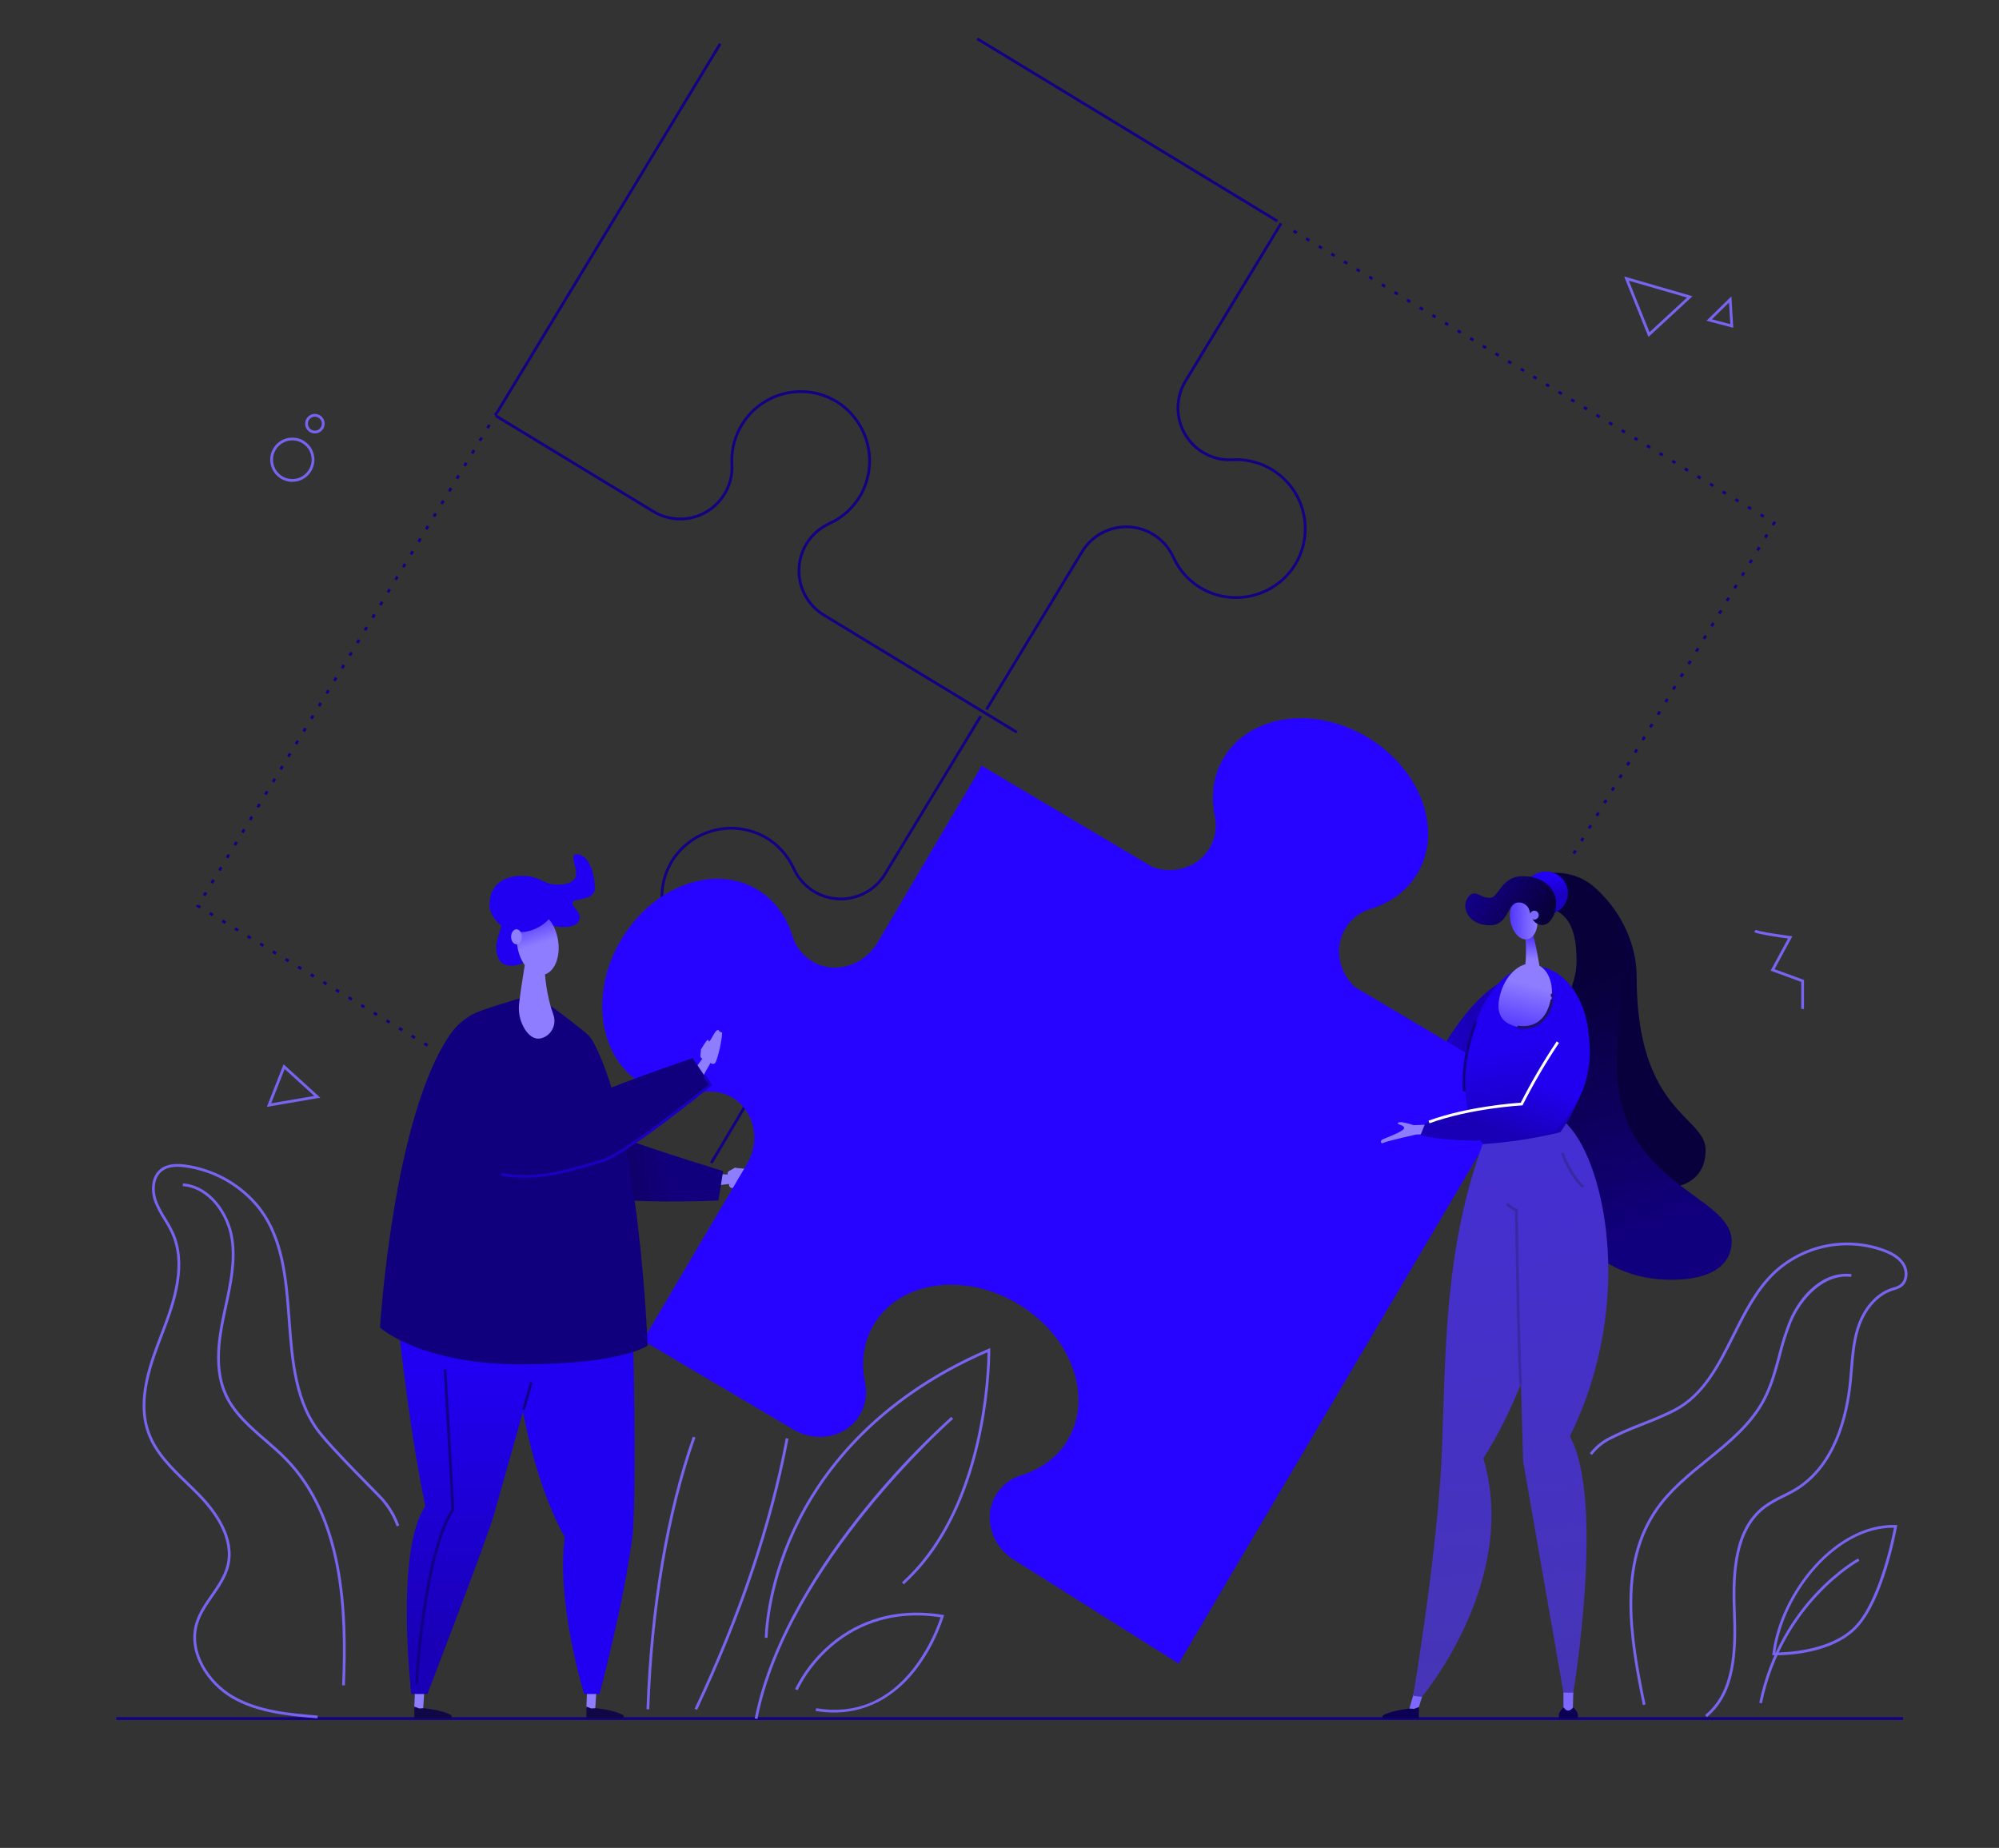 <svg width="304" height="281" viewBox="0 0 304 281" fill="none" xmlns="http://www.w3.org/2000/svg">
<rect x="0" y="0" width="304" height="281" fill="#333333" stroke="none"/>
<path d="M274.348 153.426H273.927V149.316L269.268 147.603L271.916 142.716C270.669 142.55 267.212 142.065 266.764 141.724L267.019 141.388C267.287 141.592 269.901 142.031 272.274 142.338L272.578 142.377L269.871 147.376L274.348 149.022V153.426ZM44.455 73.271C43.79 73.271 43.14 73.074 42.588 72.704C42.035 72.334 41.605 71.809 41.35 71.194C41.096 70.579 41.029 69.903 41.159 69.251C41.289 68.598 41.609 67.999 42.079 67.528C42.549 67.058 43.148 66.737 43.799 66.607C44.451 66.478 45.127 66.544 45.741 66.799C46.355 67.053 46.88 67.484 47.249 68.038C47.618 68.591 47.816 69.241 47.816 69.907C47.815 70.799 47.46 71.654 46.83 72.284C46.2 72.915 45.346 73.27 44.455 73.271ZM44.455 66.964C43.873 66.964 43.305 67.137 42.822 67.46C42.338 67.784 41.962 68.243 41.739 68.781C41.517 69.319 41.459 69.91 41.572 70.481C41.686 71.052 41.966 71.576 42.377 71.988C42.788 72.399 43.312 72.68 43.882 72.793C44.452 72.906 45.043 72.848 45.58 72.625C46.117 72.403 46.576 72.025 46.899 71.541C47.222 71.058 47.395 70.489 47.395 69.907C47.394 69.126 47.084 68.379 46.532 67.827C45.981 67.275 45.234 66.965 44.455 66.964ZM47.887 65.91C47.593 65.91 47.307 65.823 47.063 65.66C46.819 65.497 46.629 65.266 46.516 64.994C46.404 64.723 46.375 64.425 46.432 64.137C46.489 63.849 46.63 63.584 46.837 63.376C47.045 63.169 47.309 63.027 47.597 62.97C47.884 62.913 48.183 62.942 48.454 63.054C48.725 63.167 48.956 63.357 49.119 63.601C49.282 63.845 49.369 64.132 49.369 64.426C49.369 64.819 49.212 65.197 48.935 65.475C48.657 65.753 48.28 65.91 47.887 65.91ZM47.887 63.363C47.677 63.363 47.471 63.425 47.297 63.542C47.122 63.659 46.986 63.825 46.905 64.019C46.825 64.213 46.804 64.427 46.845 64.633C46.886 64.839 46.987 65.029 47.135 65.177C47.284 65.326 47.473 65.427 47.679 65.469C47.885 65.51 48.099 65.489 48.293 65.408C48.487 65.328 48.653 65.191 48.769 65.016C48.886 64.842 48.948 64.636 48.948 64.426C48.948 64.144 48.836 63.874 48.637 63.675C48.438 63.475 48.168 63.363 47.887 63.363Z" fill="#7764F0"/>
<path d="M17.684 261.119H289.404V261.541H17.684V261.119Z" fill="#120085"/>
<path d="M259.57 261.118L259.305 260.791C263.655 257.254 263.773 250.771 263.543 244.972C263.304 238.965 263.677 232.365 268.258 228.95C269.14 228.332 270.076 227.793 271.053 227.341C271.701 227.018 272.371 226.685 272.993 226.305C278.801 222.761 280.661 215.462 281.2 209.964C281.256 209.391 281.303 208.815 281.35 208.24C281.52 206.141 281.697 203.971 282.342 201.926C283.285 198.94 285.241 196.686 287.574 195.897C287.684 195.86 287.796 195.826 287.908 195.791C288.257 195.704 288.59 195.564 288.897 195.378C289.818 194.745 289.842 193.288 289.287 192.377C288.783 191.549 287.891 190.911 286.477 190.37C283.672 189.329 280.631 189.095 277.699 189.694C274.768 190.292 272.062 191.7 269.887 193.758C267.233 196.324 265.485 199.813 263.794 203.187C261.543 207.68 259.215 212.326 254.739 214.635C253.097 215.482 251.416 216.148 249.79 216.792C248.015 217.458 246.279 218.224 244.59 219.085C243.623 219.638 242.774 220.377 242.093 221.259L241.766 220.994C242.483 220.068 243.375 219.293 244.392 218.713C246.095 217.844 247.845 217.072 249.635 216.4C251.251 215.76 252.922 215.098 254.546 214.26C258.9 212.014 261.094 207.635 263.418 202.998C265.124 199.592 266.889 196.071 269.595 193.455C271.827 191.342 274.605 189.896 277.615 189.282C280.625 188.667 283.747 188.908 286.628 189.977C287.575 190.339 288.918 190.96 289.647 192.157C290.313 193.253 290.267 194.948 289.135 195.726C288.793 195.937 288.421 196.095 288.032 196.194C287.924 196.227 287.816 196.261 287.709 196.297C285.502 197.043 283.646 199.195 282.743 202.053C282.112 204.053 281.938 206.199 281.769 208.274C281.722 208.852 281.675 209.43 281.619 210.005C281.071 215.599 279.168 223.031 273.212 226.665C272.574 227.054 271.896 227.392 271.241 227.719C270.286 228.16 269.372 228.685 268.509 229.288C264.086 232.586 263.729 239.058 263.964 244.955C264.198 250.856 264.071 257.458 259.57 261.118Z" fill="#7764F0"/>
<path d="M249.84 259.281C247.638 248.737 245.973 237.744 251.764 229.407C253.821 226.445 256.697 224.11 259.477 221.853C262.727 219.215 266.087 216.487 268.055 212.784C269.16 210.706 269.788 208.376 270.396 206.123C270.833 204.354 271.383 202.616 272.044 200.918C273.682 196.965 277.265 193.213 281.574 193.749L281.522 194.167C277.454 193.664 273.959 197.397 272.433 201.079C271.78 202.76 271.235 204.482 270.803 206.233C270.189 208.508 269.554 210.861 268.427 212.982C266.418 216.76 263.025 219.516 259.743 222.18C256.985 224.419 254.133 226.735 252.11 229.648C246.414 237.847 248.069 248.74 250.252 259.195L249.84 259.281ZM270.136 251.711C269.92 251.711 269.785 251.706 269.747 251.705L269.518 251.697L269.546 251.469C270.67 242.181 279.103 231.615 288.287 231.895L288.53 231.902L288.488 232.142C288.407 232.604 286.463 243.496 282.254 247.71C278.505 251.463 271.832 251.711 270.136 251.711ZM269.993 251.287H270.029C271.462 251.287 278.285 251.087 281.956 247.412C285.732 243.632 287.713 233.966 288.028 232.311L287.917 232.311C279.164 232.311 271.191 242.354 269.993 251.287L269.993 251.287Z" fill="#7764F0"/>
<path d="M267.95 259.021L267.537 258.935C270.738 243.467 282.45 237.042 282.567 236.979L282.766 237.35C282.65 237.412 271.109 243.753 267.949 259.021H267.95ZM48.286 261.296C44.047 260.95 39.242 260.557 35.264 258.247C31.569 256.102 28.366 251.374 29.706 246.836C30.175 245.247 31.137 243.86 32.068 242.52C33.042 241.117 34.05 239.666 34.451 238.016C35.433 233.968 32.612 230.027 30.073 227.433C29.503 226.852 28.901 226.27 28.319 225.707C25.968 223.435 23.536 221.084 22.404 217.99C20.528 212.863 22.736 207.146 24.51 202.553C26.375 197.727 28.179 192.182 25.982 187.437C25.651 186.758 25.283 186.098 24.878 185.46C24.327 184.616 23.859 183.721 23.48 182.787C22.874 181.147 22.92 178.86 24.453 177.716C25.584 176.873 27.11 176.957 28.16 177.093C32.352 177.658 36.201 179.712 39.005 182.881C43.221 187.691 43.71 194.303 44.184 200.696C44.647 206.945 45.125 213.407 49.101 218.13C51.051 220.447 53.781 223.228 56.189 225.683C56.839 226.345 57.462 226.981 58.037 227.572C59.223 228.84 60.136 230.339 60.72 231.975L60.326 232.124C59.762 230.542 58.88 229.093 57.735 227.866C57.121 227.235 56.506 226.606 55.889 225.978C53.475 223.518 50.739 220.731 48.779 218.402C44.716 213.575 44.232 207.043 43.764 200.727C43.295 194.403 42.811 187.863 38.689 183.159C35.952 180.066 32.196 178.062 28.106 177.511C26.553 177.31 25.472 177.482 24.705 178.055C23.345 179.069 23.322 181.143 23.875 182.641C24.245 183.549 24.702 184.42 25.238 185.241C25.651 185.892 26.027 186.567 26.365 187.26C28.631 192.154 26.799 197.799 24.903 202.706C23.155 207.233 20.978 212.867 22.799 217.846C23.898 220.849 26.294 223.165 28.612 225.404C29.196 225.969 29.8 226.553 30.373 227.138C32.988 229.808 35.889 233.88 34.86 238.116C34.441 239.843 33.41 241.326 32.415 242.761C31.502 244.074 30.559 245.432 30.11 246.956C28.831 251.287 31.919 255.819 35.475 257.883C39.371 260.145 44.126 260.534 48.321 260.877L48.286 261.296Z" fill="#7764F0"/>
<path d="M52.447 256.29L52.027 256.272C52.517 244.959 51.971 230.839 43.312 221.993C42.349 221.01 41.274 220.079 40.233 219.178C37.86 217.125 35.406 215.001 34.106 212.103C32.421 208.35 32.999 203.972 33.786 200.184C33.892 199.668 34.004 199.152 34.116 198.634C34.843 195.273 35.595 191.798 35.074 188.403C34.511 184.735 31.767 180.673 27.792 180.369L27.823 179.948C32.016 180.269 34.903 184.51 35.49 188.339C36.023 191.811 35.263 195.325 34.528 198.723C34.416 199.238 34.306 199.754 34.198 200.269C33.425 203.991 32.855 208.287 34.49 211.93C35.752 214.744 38.17 216.836 40.508 218.859C41.555 219.766 42.638 220.703 43.613 221.697C52.385 230.659 52.941 244.892 52.447 256.29ZM250.691 51.237L246.991 42.04L257.392 45.049L250.691 51.237ZM247.704 42.685L250.854 50.513L256.558 45.246L247.704 42.685ZM263.59 49.851L259.512 48.771L263.308 45.065L263.59 49.851ZM260.337 48.553L263.135 49.295L262.942 46.011L260.337 48.553ZM40.578 168.318L43.12 161.841L48.714 166.92L40.578 168.318ZM43.289 162.563L41.243 167.776L47.791 166.651L43.289 162.563ZM116.733 249.047L116.312 249.047C116.312 248.973 116.371 241.595 120.58 232.539C124.463 224.187 132.771 212.649 150.303 205.112L150.592 204.988L150.597 205.303C150.601 205.526 150.817 227.814 138.374 240.046C138.065 240.35 137.758 240.645 137.454 240.932L137.165 240.626C137.467 240.34 137.772 240.047 138.079 239.745C149.584 228.435 150.154 208.39 150.176 205.627C132.974 213.108 124.802 224.465 120.971 232.699C116.795 241.673 116.733 248.975 116.733 249.047Z" fill="#7764F0"/>
<path d="M115.19 261.394L114.776 261.312C117.195 248.987 125.195 237.172 131.48 229.43C135.515 224.44 139.923 219.766 144.668 215.447L144.944 215.765C144.693 215.984 119.787 237.961 115.19 261.394H115.19ZM126.843 260.416C125.903 260.414 124.964 260.335 124.036 260.179L124.105 259.763C130.032 260.745 135.027 258.688 138.953 253.649C140.728 251.32 142.107 248.714 143.036 245.936C134.919 244.704 129.458 247.747 126.295 250.534C124.22 252.351 122.519 254.555 121.287 257.022L120.902 256.851C122.16 254.329 123.897 252.076 126.016 250.218C129.279 247.343 134.933 244.2 143.343 245.558L143.577 245.595L143.512 245.823C142.575 248.736 141.148 251.467 139.293 253.898C136.881 256.998 132.856 260.416 126.843 260.416ZM106.015 260.015L105.634 259.835C112.366 245.586 117.031 231.748 119.498 218.704L119.912 218.782C117.438 231.862 112.762 245.734 106.015 260.015ZM98.737 259.932L98.316 259.917C98.874 244.253 101.311 229.918 105.362 218.462L105.759 218.602C101.722 230.019 99.294 244.311 98.737 259.932Z" fill="#7764F0"/>
<path d="M148.502 6.074L148.721 5.714L194.367 33.44L194.148 33.8L148.502 6.074Z" fill="#120085"/>
<path d="M75.43 62.595L109.342 6.56L109.702 6.778L75.79 62.813L75.43 62.595Z" fill="#120085"/>
<path d="M150.192 108.006L149.831 107.788L164.374 83.795C165.486 81.961 167.279 80.645 169.36 80.135C171.441 79.625 173.639 79.963 175.471 81.076C176.873 81.935 177.984 83.197 178.659 84.697C179.576 86.707 181.119 88.366 183.057 89.424C185.383 90.672 188.096 90.987 190.645 90.305C193.194 89.623 195.389 87.996 196.783 85.753C197.76 84.147 198.28 82.304 198.285 80.423C198.29 78.543 197.781 76.697 196.812 75.086C195.842 73.475 194.451 72.16 192.788 71.285C191.125 70.41 189.255 70.007 187.379 70.122C185.775 70.21 184.183 69.803 182.817 68.957C180.985 67.844 179.67 66.049 179.161 63.966C178.651 61.882 178.99 59.682 180.101 57.848L194.644 33.855L195.004 34.074L180.461 58.067C179.408 59.805 179.087 61.891 179.57 63.865C180.053 65.84 181.299 67.542 183.035 68.596C184.328 69.398 185.835 69.784 187.354 69.701C189.305 69.582 191.252 70.001 192.983 70.912C194.714 71.823 196.163 73.192 197.171 74.868C198.18 76.545 198.711 78.467 198.706 80.425C198.7 82.382 198.16 84.301 197.142 85.972C195.691 88.307 193.407 90.001 190.753 90.711C188.099 91.42 185.275 91.092 182.854 89.793C180.837 88.692 179.231 86.966 178.276 84.873C177.636 83.45 176.583 82.253 175.254 81.437C173.517 80.384 171.434 80.064 169.462 80.547C167.49 81.03 165.789 82.277 164.734 84.013L150.192 108.006ZM108.349 176.955L107.987 176.739L118.684 158.748C119.736 157.01 120.056 154.925 119.573 152.95C119.091 150.976 117.846 149.274 116.111 148.217C114.819 147.415 113.312 147.029 111.793 147.113C109.841 147.232 107.894 146.813 106.163 145.902C104.433 144.991 102.984 143.622 101.975 141.945C100.966 140.268 100.436 138.347 100.441 136.389C100.446 134.432 100.987 132.513 102.004 130.841C103.455 128.506 105.74 126.812 108.394 126.103C111.047 125.393 113.871 125.721 116.292 127.02C118.31 128.122 119.916 129.848 120.87 131.941C121.51 133.364 122.563 134.561 123.892 135.377C125.629 136.429 127.712 136.749 129.685 136.266C131.657 135.783 133.357 134.537 134.412 132.8L148.955 108.807L149.315 109.026L134.772 133.019C133.661 134.852 131.868 136.169 129.786 136.679C127.705 137.189 125.507 136.85 123.675 135.738C122.274 134.878 121.163 133.617 120.488 132.116C119.571 130.106 118.027 128.448 116.089 127.39C113.764 126.142 111.051 125.826 108.501 126.508C105.952 127.19 103.758 128.818 102.364 131.061C101.386 132.666 100.866 134.51 100.861 136.39C100.856 138.271 101.366 140.117 102.335 141.728C103.304 143.339 104.696 144.654 106.359 145.529C108.021 146.404 109.892 146.806 111.767 146.692C113.371 146.604 114.964 147.011 116.33 147.857C118.159 148.971 119.473 150.767 119.982 152.849C120.491 154.932 120.154 157.131 119.046 158.966L108.349 176.955Z" fill="#120085"/>
<path d="M154.527 111.532L125.177 93.704C123.345 92.592 122.03 90.796 121.52 88.713C121.011 86.63 121.349 84.429 122.461 82.595C123.319 81.192 124.579 80.08 126.077 79.404C128.086 78.487 129.742 76.942 130.799 75.001C132.046 72.673 132.361 69.957 131.68 67.406C130.999 64.853 129.373 62.657 127.132 61.261C125.528 60.283 123.687 59.762 121.808 59.757C119.93 59.752 118.085 60.262 116.476 61.233C114.867 62.203 113.554 63.596 112.679 65.26C111.805 66.925 111.403 68.797 111.517 70.675C111.606 72.28 111.2 73.874 110.354 75.242C109.243 77.075 107.449 78.392 105.368 78.901C103.287 79.411 101.089 79.073 99.257 77.96L75.29 63.402L75.508 63.042L99.475 77.6C101.212 78.652 103.295 78.972 105.267 78.489C107.239 78.006 108.939 76.759 109.994 75.023C110.796 73.729 111.181 72.22 111.097 70.7C110.979 68.746 111.397 66.797 112.307 65.065C113.218 63.332 114.584 61.882 116.259 60.872C117.935 59.862 119.854 59.331 121.81 59.336C123.765 59.341 125.682 59.883 127.352 60.901C129.684 62.354 131.376 64.641 132.085 67.297C132.794 69.954 132.466 72.781 131.168 75.204C130.068 77.224 128.343 78.832 126.253 79.787C124.832 80.428 123.636 81.482 122.821 82.813C121.77 84.552 121.45 86.637 121.933 88.611C122.415 90.585 123.66 92.287 125.395 93.344L154.745 111.172L154.527 111.532ZM239.5 129.926L239.14 129.707L239.432 129.227L239.791 129.446L239.5 129.926ZM240.665 128.004L240.305 127.786L240.596 127.305L240.956 127.524L240.665 128.004ZM241.83 126.082L241.47 125.864L241.761 125.383L242.122 125.602L241.83 126.082ZM242.995 124.161L242.635 123.942L242.926 123.461L243.286 123.68L242.995 124.161ZM244.16 122.238L243.8 122.02L244.091 121.54L244.451 121.758L244.16 122.238ZM245.325 120.317L244.964 120.098L245.256 119.617L245.616 119.837L245.325 120.317ZM246.49 118.395L246.13 118.176L246.421 117.696L246.781 117.914L246.49 118.395ZM247.655 116.473L247.295 116.254L247.586 115.774L247.946 115.993L247.655 116.473ZM248.82 114.551L248.459 114.333L248.751 113.852L249.111 114.07L248.82 114.551ZM249.985 112.629L249.624 112.411L249.915 111.93L250.276 112.149L249.985 112.629ZM251.149 110.707L250.789 110.488L251.081 110.008L251.441 110.227L251.149 110.707ZM252.314 108.785L251.954 108.567L252.245 108.086L252.605 108.305L252.314 108.785ZM253.479 106.864L253.119 106.645L253.411 106.164L253.771 106.383L253.479 106.864ZM254.644 104.942L254.284 104.723L254.575 104.243L254.935 104.461L254.644 104.942ZM255.809 103.02L255.449 102.801L255.74 102.32L256.1 102.54L255.809 103.02ZM256.974 101.098L256.614 100.879L256.905 100.399L257.265 100.617L256.974 101.098ZM258.139 99.176L257.779 98.958L258.07 98.477L258.43 98.695L258.139 99.176ZM259.304 97.254L258.944 97.035L259.235 96.555L259.595 96.774L259.304 97.254ZM260.469 95.332L260.109 95.114L260.4 94.633L260.76 94.852L260.469 95.332ZM261.633 93.411L261.274 93.192L261.565 92.711L261.924 92.93L261.633 93.411ZM262.799 91.488L262.438 91.27L262.73 90.79L263.09 91.008L262.799 91.488ZM263.963 89.567L263.603 89.348L263.894 88.868L264.255 89.086L263.963 89.567ZM265.128 87.645L264.768 87.426L265.059 86.946L265.419 87.164L265.128 87.645ZM266.293 85.723L265.933 85.504L266.224 85.024L266.584 85.242L266.293 85.723ZM267.458 83.801L267.098 83.582L267.389 83.102L267.749 83.321L267.458 83.801ZM268.623 81.879L268.263 81.66L268.554 81.18L268.914 81.399L268.623 81.879ZM269.788 79.957L269.428 79.739L269.631 79.403L269.667 79.424L269.777 79.244L270.1 79.441L269.788 79.957ZM268.118 78.73L267.638 78.439L267.856 78.078L268.336 78.369L268.118 78.73ZM266.198 77.564L265.718 77.272L265.937 76.912L266.417 77.204L266.198 77.564ZM264.278 76.398L263.798 76.106L264.017 75.746L264.497 76.037L264.278 76.398ZM262.358 75.232L261.878 74.94L262.097 74.579L262.577 74.871L262.358 75.232ZM260.438 74.066L259.958 73.774L260.177 73.413L260.657 73.705L260.438 74.066ZM258.518 72.899L258.039 72.608L258.257 72.247L258.737 72.539L258.518 72.899ZM256.598 71.733L256.118 71.441L256.337 71.081L256.817 71.373L256.598 71.733ZM254.679 70.567L254.199 70.276L254.417 69.915L254.897 70.207L254.679 70.567ZM252.759 69.401L252.279 69.109L252.498 68.749L252.978 69.041L252.759 69.401ZM250.839 68.235L250.359 67.943L250.578 67.583L251.058 67.874L250.839 68.235ZM248.92 67.069L248.44 66.777L248.658 66.416L249.138 66.708L248.92 67.069ZM247 65.903L246.52 65.611L246.738 65.251L247.218 65.542L247 65.903ZM245.08 64.736L244.6 64.445L244.818 64.084L245.298 64.376L245.08 64.736ZM243.16 63.57L242.68 63.279L242.898 62.918L243.379 63.21L243.16 63.57ZM241.24 62.404L240.76 62.113L240.978 61.752L241.458 62.044L241.24 62.404ZM239.32 61.238L238.84 60.947L239.059 60.586L239.539 60.878L239.32 61.238ZM237.4 60.072L236.92 59.78L237.139 59.42L237.619 59.711L237.4 60.072ZM235.48 58.906L235 58.614L235.219 58.254L235.699 58.545L235.48 58.906ZM233.561 57.739L233.081 57.448L233.299 57.087L233.779 57.379L233.561 57.739ZM231.641 56.573L231.161 56.282L231.379 55.921L231.859 56.213L231.641 56.573ZM229.721 55.407L229.241 55.116L229.459 54.755L229.939 55.047L229.721 55.407ZM227.801 54.241L227.321 53.95L227.539 53.589L228.019 53.88L227.801 54.241ZM225.881 53.075L225.401 52.783L225.62 52.423L226.1 52.715L225.881 53.075ZM223.962 51.909L223.482 51.617L223.7 51.257L224.18 51.548L223.962 51.909ZM222.042 50.742L221.562 50.451L221.78 50.091L222.26 50.383L222.042 50.742ZM220.122 49.576L219.642 49.285L219.86 48.925L220.34 49.216L220.122 49.576ZM218.202 48.41L217.722 48.119L217.941 47.759L218.42 48.05L218.202 48.41ZM216.282 47.244L215.802 46.953L216.02 46.592L216.5 46.884L216.282 47.244ZM214.362 46.078L213.882 45.786L214.1 45.426L214.58 45.717L214.362 46.078ZM212.442 44.912L211.962 44.62L212.181 44.26L212.661 44.552L212.442 44.912ZM210.523 43.746L210.043 43.455L210.261 43.094L210.741 43.385L210.523 43.746ZM208.603 42.58L208.123 42.288L208.341 41.928L208.821 42.219L208.603 42.58ZM206.683 41.414L206.203 41.122L206.421 40.761L206.901 41.053L206.683 41.414ZM204.763 40.248L204.283 39.956L204.502 39.595L204.982 39.887L204.763 40.248ZM202.843 39.081L202.363 38.79L202.582 38.429L203.062 38.721L202.843 39.081ZM200.923 37.915L200.443 37.623L200.662 37.263L201.142 37.555L200.923 37.915ZM199.003 36.749L198.524 36.458L198.742 36.097L199.222 36.389L199.003 36.749ZM197.084 35.583L196.604 35.291L196.822 34.931L197.302 35.222L197.084 35.583Z" fill="#120085"/>
<path d="M64.905 159.152L64.425 158.861L64.644 158.501L65.124 158.792L64.905 159.152ZM62.986 157.986L62.506 157.695L62.724 157.334L63.204 157.626L62.986 157.986ZM61.066 156.82L60.586 156.529L60.804 156.168L61.284 156.459L61.066 156.82ZM59.146 155.654L58.666 155.363L58.884 155.002L59.364 155.294L59.146 155.654ZM57.226 154.488L56.746 154.196L56.965 153.836L57.444 154.127L57.226 154.488ZM55.306 153.322L54.826 153.03L55.045 152.67L55.525 152.962L55.306 153.322ZM53.387 152.155L52.907 151.864L53.125 151.503L53.605 151.795L53.387 152.155ZM51.466 150.99L50.986 150.698L51.205 150.338L51.685 150.629L51.466 150.99ZM49.546 149.823L49.066 149.532L49.285 149.171L49.765 149.463L49.546 149.823ZM47.626 148.657L47.147 148.365L47.366 148.005L47.846 148.297L47.626 148.657ZM45.707 147.491L45.227 147.2L45.445 146.839L45.925 147.131L45.707 147.491ZM43.787 146.325L43.307 146.033L43.526 145.673L44.006 145.964L43.787 146.325ZM41.867 145.159L41.387 144.867L41.606 144.507L42.086 144.798L41.867 145.159ZM39.947 143.993L39.467 143.701L39.686 143.341L40.166 143.632L39.947 143.993ZM38.028 142.826L37.548 142.535L37.766 142.175L38.246 142.466L38.028 142.826ZM36.108 141.66L35.628 141.369L35.846 141.008L36.327 141.3L36.108 141.66ZM34.188 140.494L33.708 140.203L33.926 139.842L34.406 140.134L34.188 140.494ZM32.268 139.328L31.788 139.037L32.007 138.676L32.486 138.968L32.268 139.328ZM30.348 138.162L29.802 137.83L29.98 137.536L30.16 137.646L30.201 137.579L30.567 137.802L30.348 138.162ZM31.214 136.313L30.854 136.095L31.145 135.614L31.505 135.833L31.214 136.313ZM32.378 134.391L32.018 134.173L32.31 133.692L32.67 133.911L32.378 134.391ZM33.544 132.469L33.184 132.251L33.475 131.771L33.835 131.989L33.544 132.469ZM34.709 130.548L34.348 130.329L34.64 129.848L35 130.067L34.709 130.548ZM35.873 128.626L35.513 128.408L35.804 127.927L36.164 128.145L35.873 128.626ZM37.038 126.704L36.678 126.485L36.97 126.005L37.329 126.224L37.038 126.704ZM38.203 124.782L37.843 124.563L38.134 124.083L38.494 124.302L38.203 124.782ZM39.368 122.86L39.008 122.642L39.299 122.161L39.659 122.38L39.368 122.86ZM40.533 120.938L40.173 120.72L40.464 120.239L40.824 120.458L40.533 120.938ZM41.698 119.017L41.338 118.798L41.629 118.317L41.989 118.536L41.698 119.017ZM42.862 117.095L42.503 116.876L42.794 116.395L43.154 116.614L42.862 117.095ZM44.028 115.173L43.667 114.954L43.959 114.474L44.319 114.692L44.028 115.173ZM45.192 113.251L44.832 113.032L45.124 112.552L45.484 112.771L45.192 113.251ZM46.357 111.329L45.997 111.11L46.288 110.63L46.649 110.848L46.357 111.329ZM47.522 109.407L47.162 109.188L47.454 108.708L47.814 108.927L47.522 109.407ZM48.687 107.485L48.327 107.267L48.618 106.786L48.978 107.005L48.687 107.485ZM49.852 105.564L49.492 105.344L49.784 104.864L50.143 105.083L49.852 105.564ZM51.017 103.642L50.657 103.423L50.948 102.942L51.308 103.161L51.017 103.642ZM52.182 101.72L51.822 101.501L52.113 101.021L52.473 101.239L52.182 101.72ZM53.347 99.797L52.987 99.579L53.278 99.099L53.638 99.317L53.347 99.797ZM54.512 97.876L54.152 97.657L54.443 97.177L54.803 97.395L54.512 97.876ZM55.677 95.954L55.316 95.735L55.608 95.255L55.968 95.474L55.677 95.954ZM56.842 94.032L56.481 93.813L56.773 93.333L57.133 93.552L56.842 94.032ZM58.006 92.111L57.646 91.891L57.938 91.411L58.298 91.63L58.006 92.111ZM59.171 90.188L58.811 89.97L59.102 89.489L59.462 89.708L59.171 90.188ZM60.336 88.266L59.976 88.047L60.268 87.567L60.627 87.787L60.336 88.266ZM61.501 86.344L61.141 86.126L61.432 85.645L61.792 85.864L61.501 86.344ZM62.666 84.422L62.306 84.204L62.597 83.724L62.957 83.942L62.666 84.422ZM63.831 82.501L63.471 82.282L63.762 81.802L64.122 82.02L63.831 82.501ZM64.996 80.579L64.636 80.36L64.927 79.88L65.287 80.098L64.996 80.579ZM66.16 78.657L65.8 78.438L66.092 77.958L66.452 78.177L66.16 78.657ZM67.326 76.735L66.965 76.517L67.257 76.036L67.617 76.254L67.326 76.735ZM68.491 74.813L68.131 74.594L68.422 74.114L68.782 74.333L68.491 74.813ZM69.656 72.891L69.295 72.673L69.586 72.192L69.947 72.411L69.656 72.891ZM70.82 70.969L70.46 70.751L70.751 70.27L71.111 70.489L70.82 70.969ZM71.985 69.047L71.625 68.829L71.916 68.349L72.276 68.567L71.985 69.047ZM73.15 67.125L72.79 66.907L73.081 66.427L73.442 66.645L73.15 67.125ZM74.315 65.204L73.955 64.985L74.246 64.505L74.606 64.723L74.315 65.204ZM75.48 63.282L75.12 63.063L75.411 62.583L75.771 62.801L75.48 63.282Z" fill="#120085"/>
<path d="M115.661 178.366L112.984 178.766L113.041 178.041C113.041 178.041 115.169 177.806 115.424 177.843C115.68 177.88 116.018 178.101 115.661 178.366Z" fill="#8F7DFF"/>
<path d="M113.535 180.01L113.627 178.241L111.745 177.581L110.872 178.078C110.796 178.121 110.735 178.186 110.696 178.264C110.657 178.342 110.642 178.43 110.653 178.516L110.88 180.261C110.891 180.356 110.934 180.444 111 180.512C111.067 180.581 111.154 180.625 111.248 180.64C111.725 180.711 112.453 180.755 113.536 180.01H113.535Z" fill="#8F7DFF"/>
<path d="M110.665 178.605L108.897 178.509L109.061 180.252L111.295 179.991L110.665 178.605ZM111.978 178.232C111.978 178.232 113.089 178.516 113.4 178.322C113.491 178.262 113.564 178.179 113.613 178.081C113.661 177.984 113.683 177.875 113.676 177.767L111.745 177.581C111.745 177.581 111.505 178.133 111.978 178.232Z" fill="#8F7DFF"/>
<path d="M77.735 156.917C77.966 156.544 89.312 169.526 93.301 172.59C101.177 175.437 109.972 178.076 109.972 178.076L109.254 182.557C109.254 182.557 93.984 183.237 89.433 181.639C82.968 178.347 74.373 172.099 74.373 172.099C74.373 172.099 73.781 163.324 77.735 156.917Z" fill="url(#paint0_linear_1108_451)"/>
<path d="M204.875 166.058L204.952 164.562L202.927 164.859L202.756 166.322L204.875 166.058Z" fill="#8F7DFF"/>
<path d="M203.314 164.975L202.927 164.859C202.927 164.859 198.185 164.56 197.794 164.382C197.403 164.204 197.32 164.809 197.758 164.928C198.196 165.046 200.921 165.58 201.217 166.007C201.513 166.433 200.672 166.706 200.506 166.849C200.34 166.991 200.471 167.204 201.11 167.038C201.68 166.851 202.231 166.612 202.756 166.322L203.314 164.975Z" fill="#8F7DFF"/>
<path d="M228.702 149.06C222.564 152.555 219.364 159.781 216.824 163.287C213.185 163.287 204.26 164.455 204.26 164.455L204.603 167.479C204.603 167.479 212.729 168.794 217.053 168.804C217.625 168.804 218.192 168.682 218.714 168.447C222.024 166.911 225.088 164.894 227.809 162.462C227.809 162.462 230.824 152.871 228.702 149.06Z" fill="url(#paint1_linear_1108_451)"/>
<path fill-rule="evenodd" clip-rule="evenodd" d="M215.565 132.819C213.974 135.499 211.418 137.327 208.391 138.23C206.792 138.724 205.433 139.793 204.574 141.23C202.873 144.097 203.567 147.752 206.031 150.086L224.675 161.141L231.139 164.885L231.022 164.904L231.125 164.965L179.252 252.984L154.337 237.28C150.754 235.163 149.457 230.721 151.44 227.359C152.292 225.921 153.645 224.849 155.239 224.349C158.261 223.442 160.819 221.604 162.405 218.915C166.305 212.299 162.854 203.028 154.697 198.208C146.539 193.388 136.762 194.843 132.862 201.459C131.279 204.144 130.908 207.267 131.571 210.357C131.907 211.998 131.624 213.705 130.777 215.15C128.795 218.512 124.283 219.523 120.701 217.406L97.764 203.854L113.625 176.952C115.713 173.371 114.701 168.876 111.352 166.898C109.912 166.052 108.21 165.768 106.573 166.101C103.489 166.769 100.363 166.398 97.676 164.81C91.067 160.906 89.613 151.119 94.428 142.953C99.243 134.787 108.505 131.331 115.113 135.236C117.795 136.821 119.628 139.375 120.539 142.402C121.037 144.001 122.109 145.359 123.547 146.214C126.896 148.193 131.316 146.908 133.439 143.347L149.163 116.677L149.062 116.477L149.224 116.574L149.3 116.446L175.292 131.859C178.567 133.018 182.213 131.885 183.948 128.963C184.797 127.523 185.085 125.82 184.756 124.181C184.1 121.091 184.479 117.963 186.072 115.278C189.992 108.674 199.772 107.247 207.915 112.09C216.059 116.933 219.484 126.215 215.565 132.819H215.565Z" fill="url(#paint2_linear_1108_451)"/>
<path d="M238.467 255.94L237.762 257.238V260.356L238.467 260.455L239.186 260.259L239.263 257.238L238.467 255.94Z" fill="#7C68FF"/>
<path d="M237.762 259.638C238.036 259.889 238.131 260.116 238.438 260.116H238.454C238.809 260.116 238.975 259.938 239.263 259.638C239.519 259.887 239.737 260.173 239.909 260.486C239.996 260.706 239.96 261.33 239.862 261.33H237.163C237.064 261.33 237.029 260.706 237.116 260.486C237.296 260.178 237.513 259.893 237.762 259.638Z" fill="#0B0053"/>
<path d="M216.54 253.285L215.835 254.583L214.334 259.816L215.039 260.455L215.776 259.58L217.336 254.583L216.54 253.285Z" fill="#7C68FF"/>
<path d="M215.051 259.859L214.334 259.816C214.334 259.816 211.734 260.076 210.369 260.813C210.316 260.842 210.274 260.889 210.25 260.946C210.226 261.002 210.222 261.065 210.237 261.124C210.253 261.183 210.287 261.235 210.336 261.272C210.384 261.31 210.444 261.33 210.505 261.33H215.775V259.58L215.051 259.859Z" fill="#0B0053"/>
<path d="M217.092 171.025L217.404 172.491L215.358 172.517L214.958 171.099L217.092 171.025Z" fill="#8F7DFF"/>
<path d="M215.721 172.342L215.358 172.518C215.358 172.518 210.722 173.562 210.364 173.799C210.006 174.037 209.828 173.452 210.243 173.266C210.657 173.08 213.263 172.122 213.488 171.654C213.713 171.186 212.84 171.049 212.654 170.935C212.468 170.821 212.562 170.589 213.22 170.652C213.812 170.747 214.394 170.897 214.958 171.099L215.721 172.342Z" fill="#8F7DFF"/>
<path d="M237.934 132.947C242.197 132.947 248.893 140.215 248.893 148.495C248.893 169.323 259.381 169.665 259.381 174.872C259.381 180.079 254.777 180.847 251.622 180.847C248.466 180.847 242.071 171.884 242.071 171.884L241.815 150.458L237.934 132.947Z" fill="#08003D"/>
<path d="M232.741 137.715C238.106 137.715 239.757 140.452 239.757 146.185C239.757 152.227 233.646 157.503 233.646 167.986C233.646 180.527 239.295 194.611 254.203 194.611C260.78 194.611 263.348 191.977 263.348 188.779C263.348 181.505 245.872 180.439 245.872 161.815C245.872 155.419 246.937 151.218 246.937 146.076C246.937 140.934 244.243 132.72 236.413 132.72C228.583 132.72 232.741 137.715 232.741 137.715V137.715Z" fill="url(#paint3_linear_1108_451)"/>
<path d="M225.488 173.985C219.563 190.151 219.862 206.137 219.276 220.788C218.69 235.44 214.916 257.879 214.916 257.879L216.234 258.042C216.234 258.042 231.142 240.324 225.576 221.765C225.576 221.765 236.052 206.195 236.052 187.473C236.052 168.751 228.052 170.554 225.488 173.985Z" fill="url(#paint4_linear_1108_451)"/>
<path d="M230.29 174.216L231.63 222.197L237.762 257.396H239.263C239.263 257.396 244.137 228.201 238.734 218.417C249.04 197.513 243.766 175.539 237.862 170.536C231.958 165.532 230.29 174.216 230.29 174.216Z" fill="url(#paint5_linear_1108_451)"/>
<path d="M237.264 172.19L237.251 172.181C233.389 173.12 229.453 173.724 225.488 173.985C223.163 170.821 221.964 165.274 223.29 159.385C225.175 151.01 229.607 145.931 234.543 147.044C239.478 148.157 243.046 155.042 241.161 163.417C240.384 166.871 238.985 169.899 237.264 172.19Z" fill="url(#paint6_linear_1108_451)"/>
<path d="M235.086 139.094C236.935 139.094 238.434 137.623 238.434 135.808C238.434 133.994 236.935 132.522 235.086 132.522C233.237 132.522 231.738 133.994 231.738 135.808C231.738 137.623 233.237 139.094 235.086 139.094Z" fill="url(#paint7_linear_1108_451)"/>
<path d="M232.014 143.06C232.014 143.06 232.472 147.932 230.765 151.401C233.415 154.921 234.562 150.278 234.562 150.278C234.562 150.278 234.103 145.866 233.262 142.601C232.421 139.336 232.014 143.06 232.014 143.06Z" fill="url(#paint8_linear_1108_451)"/>
<path d="M229.688 140.001C229.981 141.752 231.13 143.019 232.253 142.83C233.377 142.641 234.05 141.068 233.757 139.317C233.463 137.566 232.314 136.3 231.19 136.488C230.067 136.677 229.394 138.25 229.688 140.001Z" fill="url(#paint9_linear_1108_451)"/>
<path d="M232.622 138.572C232.544 138.197 232.341 137.859 232.045 137.616C231.749 137.373 231.379 137.238 230.996 137.234H230.961C229.167 137.234 229.462 140.702 226.601 140.702C223.74 140.702 222.825 138.778 222.825 137.792C222.825 136.807 223.466 135.868 224.221 135.868C224.976 135.868 225.297 136.532 226.601 136.532C227.906 136.532 228.287 133.24 231.536 133.24C234.786 133.24 236.658 135.138 236.658 137.536C236.658 138.786 235.833 140.665 234.518 140.665C234.049 140.665 233.002 140.419 232.622 138.572V138.572Z" fill="url(#paint10_linear_1108_451)"/>
<path d="M240.653 180.668C238.558 178.808 237.424 175.519 237.377 175.38L237.776 175.244C237.787 175.277 238.922 178.568 240.932 180.353L240.653 180.668Z" fill="#3A29A4"/>
<path d="M241.35 156.33C241.35 156.33 243.645 164.266 237.456 170.887C236.959 171.418 236.606 172.071 235.894 172.221C224.097 174.722 216.014 172.642 216.014 172.642L216.739 170.834C216.739 170.834 227.579 167.518 231.307 167.883C231.307 167.883 234.257 162.108 236.65 159.487C237.967 158.102 239.571 157.024 241.35 156.33Z" fill="url(#paint11_linear_1108_451)"/>
<path d="M217.392 170.813L217.248 170.416C223.11 168.276 230.252 167.749 231.272 167.683C232.906 164.47 234.731 161.358 236.736 158.362L237.084 158.599C235.067 161.612 233.234 164.744 231.595 167.978L231.54 168.089L231.417 168.096C231.34 168.1 223.629 168.535 217.392 170.813Z" fill="white"/>
<path d="M231.066 210.544C230.771 208.25 230.427 186.347 230.394 184.157C229.886 183.919 229.42 183.603 229.01 183.222L229.287 182.904C230.146 183.656 230.652 183.805 230.658 183.806L230.809 183.849L230.813 184.006C230.816 184.247 231.183 208.15 231.484 210.49L231.066 210.544Z" fill="#3A29A4"/>
<path d="M222.462 165.977C222.003 160.84 224.256 155.29 224.278 155.234L224.668 155.395C224.645 155.449 222.431 160.907 222.882 165.939L222.462 165.977Z" fill="#120085"/>
<path d="M232.652 139.204C232.66 139.336 232.707 139.463 232.786 139.57C232.866 139.676 232.975 139.757 233.099 139.802C233.224 139.847 233.359 139.855 233.488 139.824C233.617 139.793 233.734 139.725 233.825 139.628C233.916 139.532 233.977 139.411 233.999 139.28C234.022 139.149 234.006 139.014 233.954 138.893C233.901 138.771 233.814 138.667 233.703 138.594C233.592 138.521 233.463 138.482 233.33 138.482C233.145 138.488 232.969 138.568 232.842 138.703C232.715 138.838 232.647 139.018 232.652 139.204Z" fill="#7C68FF"/>
<path d="M228.232 150.922C227.33 153.912 228.23 155.402 230.286 156.024C232.341 156.645 234.772 156.163 235.675 153.172C236.578 150.182 235.643 147.253 233.588 146.631C231.533 146.01 229.135 147.931 228.232 150.922Z" fill="url(#paint12_linear_1108_451)"/>
<path d="M231.643 156.457C231.339 156.456 231.035 156.433 230.734 156.388L230.796 155.971C232.091 156.161 233.181 155.929 234.03 155.277C235.542 154.118 235.808 151.997 235.81 151.977L236.228 152.026C236.217 152.119 235.942 154.339 234.288 155.609C233.527 156.182 232.595 156.481 231.643 156.457ZM236.268 151.61L235.847 151.587C235.859 151.382 235.847 151.13 235.847 151.127L236.268 151.108C236.269 151.12 236.28 151.384 236.268 151.61Z" fill="#1E1267"/>
<path d="M109.403 156.914L108.231 159.252L107.691 158.804C107.691 158.804 108.688 156.992 108.859 156.811C109.03 156.63 109.393 156.485 109.403 156.914Z" fill="#8F7DFF"/>
<path d="M109.819 157.025L109.414 156.852L106.609 159.572L106.515 160.537C106.507 160.621 106.524 160.706 106.564 160.78C106.604 160.854 106.665 160.914 106.74 160.954L108.241 161.744C108.322 161.788 108.415 161.803 108.506 161.789C108.597 161.774 108.68 161.73 108.744 161.664C109.065 161.326 109.805 158.294 109.819 157.025Z" fill="#8F7DFF"/>
<path d="M106.816 160.994L105.805 162.368L106.791 163.86L108.259 161.267L106.816 160.994ZM107.251 159.749C107.251 159.749 107.827 159.174 107.847 158.82C107.867 158.467 107.783 158.051 107.595 158.147C107.394 158.242 106.609 159.572 106.609 159.572C106.609 159.572 106.911 160.069 107.251 159.749ZM90.614 253.326L90.846 254.827L90.484 260.41L89.581 260.784L89.172 259.682L89.394 254.305L90.614 253.326Z" fill="#8F7DFF"/>
<path d="M89.916 259.798L90.653 259.754C90.653 259.754 93.325 260.021 94.729 260.778C94.783 260.809 94.826 260.857 94.851 260.915C94.875 260.973 94.88 261.037 94.864 261.098C94.848 261.159 94.812 261.212 94.762 261.251C94.713 261.289 94.652 261.31 94.589 261.31H89.171V259.512L89.916 259.798Z" fill="#100846"/>
<path d="M64.444 253.327L64.677 254.827L64.315 260.411L63.412 260.784L63.002 259.682L63.225 254.306L64.444 253.327Z" fill="#8F7DFF"/>
<path d="M63.746 259.798L64.484 259.754C64.484 259.754 67.156 260.021 68.559 260.778C68.614 260.809 68.657 260.857 68.681 260.915C68.706 260.973 68.71 261.037 68.694 261.098C68.678 261.159 68.642 261.212 68.593 261.251C68.543 261.289 68.482 261.31 68.419 261.31H63.002V259.512L63.746 259.798Z" fill="#100846"/>
<path d="M75.703 142.591C75.131 144.513 75.656 146.366 76.875 146.729C78.094 147.092 80.397 146.695 80.968 144.772C81.54 142.85 79.357 139.237 78.139 138.874C76.92 138.511 76.274 140.668 75.703 142.591Z" fill="url(#paint13_linear_1108_451)"/>
<path d="M82.034 139.722C83.077 140.558 84.379 141.002 85.715 140.977C87.492 140.977 88.168 140.222 88.168 139.49C88.168 138.508 87.072 138.05 87.072 137.266C87.072 136.482 90.466 137.135 90.466 135.045C90.466 132.954 89.604 129.896 87.646 129.896C86.654 129.896 87.62 131.804 87.62 132.771C87.62 133.738 86.941 134.522 84.749 134.522C82.556 134.522 82.174 133.189 79.363 133.189C76.552 133.189 74.437 134.574 74.437 137.606C74.437 140.637 79.363 142.78 79.363 142.78L82.034 139.722Z" fill="url(#paint14_linear_1108_451)"/>
<path d="M96.227 200.769C96.227 200.769 96.836 225.236 96.227 233.256C94.909 243.714 91.175 257.594 91.175 257.594H88.843C88.843 257.594 84.564 243.916 85.883 233.764C78.581 220.363 77.769 200.769 77.769 200.769H96.227Z" fill="url(#paint15_linear_1108_451)"/>
<path d="M82.611 203.746C82.611 203.746 76.141 226.69 75.118 230.321C74.095 233.952 65.003 257.594 65.003 257.594H62.546C62.546 257.594 60.027 235.84 64.677 229.043C61.904 215.731 60.222 198.147 60.222 198.147C60.222 198.147 75.357 198.346 82.611 203.746H82.611Z" fill="url(#paint16_linear_1108_451)"/>
<path d="M80.8 151.309C80.8 151.309 76.285 152.579 73.142 153.697C71.295 154.351 69.695 155.561 68.561 157.162C59.753 169.642 57.791 201.879 57.791 201.879C57.791 201.879 63.923 207.477 79.285 207.477C94.647 207.477 98.486 204.623 98.486 204.623C98.486 204.623 97.344 171.857 90.263 158.511C89.952 157.928 89.527 157.414 89.012 156.999C81.996 151.309 80.8 151.309 80.8 151.309Z" fill="url(#paint17_linear_1108_451)"/>
<path d="M82.824 142.594C82.824 142.594 82.226 148.95 84.132 154.244C84.366 154.852 84.378 155.523 84.166 156.138C83.955 156.754 83.533 157.276 82.976 157.612C81.548 158.427 80.511 157.589 79.825 156.524C79.073 155.321 78.767 153.892 78.96 152.486C79.254 150.121 79.895 145.536 80.841 141.865C82.177 136.678 82.824 142.594 82.824 142.594Z" fill="url(#paint18_linear_1108_451)"/>
<path d="M82.575 148.249C84.28 147.962 85.302 145.576 84.856 142.919C84.411 140.262 82.668 138.34 80.963 138.627C79.257 138.913 78.236 141.299 78.682 143.956C79.127 146.613 80.87 148.535 82.575 148.249Z" fill="url(#paint19_linear_1108_451)"/>
<path d="M79.358 136.487C77.317 137.433 76.148 139.252 76.748 140.548C77.348 141.845 79.489 142.128 81.53 141.182C83.572 140.236 84.74 138.417 84.14 137.121C83.54 135.824 81.399 135.54 79.358 136.487V136.487Z" fill="url(#paint20_linear_1108_451)"/>
<path d="M78.544 143.596C78.996 143.596 79.363 143.085 79.363 142.453C79.363 141.822 78.996 141.311 78.544 141.311C78.092 141.311 77.725 141.822 77.725 142.453C77.725 143.085 78.092 143.596 78.544 143.596Z" fill="url(#paint21_linear_1108_451)"/>
<path d="M64.936 165.227C64.851 164.796 83.668 167.599 88.675 167.135C96.387 163.87 105.344 160.897 105.344 160.897L108.052 164.967C108.052 164.967 96.4 174.485 91.976 176.407C84.996 178.386 74.45 179.645 74.45 179.645C74.45 179.645 66.38 172.618 64.936 165.227Z" fill="url(#paint22_linear_1108_451)"/>
<path d="M79.751 179.111C78.557 179.113 77.367 179.005 76.193 178.788L76.27 178.373C81.314 179.311 85.844 177.982 90.224 176.696C90.794 176.529 91.358 176.364 91.919 176.205C95.972 174.442 106.402 166.035 107.771 164.925L106.978 163.734L107.328 163.5L108.333 165.01L108.185 165.131C107.709 165.52 96.46 174.689 92.06 176.601C91.475 176.769 90.911 176.934 90.343 177.101C86.962 178.093 83.492 179.111 79.751 179.111Z" fill="#1A00C0"/>
<path d="M79.824 214.405L79.42 214.286C79.428 214.259 80.227 211.554 80.59 210.135L80.998 210.24C80.633 211.666 79.832 214.378 79.824 214.405ZM63.539 256.156L63.119 256.133C63.163 255.326 64.251 236.356 68.651 229.524C68.588 227.547 67.477 208.459 67.465 208.264L67.886 208.239C67.897 208.437 69.036 228 69.074 229.578L69.075 229.644L69.039 229.699C64.671 236.388 63.55 255.959 63.539 256.156H63.539Z" fill="#120085"/>
<defs>
<linearGradient id="paint0_linear_1108_451" x1="100.672" y1="168.585" x2="78.418" y2="172.297" gradientUnits="userSpaceOnUse">
<stop stop-color="#11007D"/>
<stop offset="1" stop-color="#080039"/>
</linearGradient>
<linearGradient id="paint1_linear_1108_451" x1="209.544" y1="163.221" x2="224.433" y2="158.55" gradientUnits="userSpaceOnUse">
<stop stop-color="#2100F2"/>
<stop offset="1" stop-color="#1900B7"/>
</linearGradient>
<linearGradient id="paint2_linear_1108_451" x1="147.626" y1="86.82" x2="170.496" y2="219.137" gradientUnits="userSpaceOnUse">
<stop stop-color="#2604FF"/>
<stop offset="1" stop-color="#2604FF"/>
</linearGradient>
<linearGradient id="paint3_linear_1108_451" x1="250.951" y1="187.506" x2="236.682" y2="149.46" gradientUnits="userSpaceOnUse">
<stop stop-color="#11007D"/>
<stop offset="1" stop-color="#080039"/>
</linearGradient>
<linearGradient id="paint4_linear_1108_451" x1="229.217" y1="258.322" x2="218.734" y2="154.559" gradientUnits="userSpaceOnUse">
<stop stop-color="#4635B5"/>
<stop offset="1" stop-color="#442DDA"/>
</linearGradient>
<linearGradient id="paint5_linear_1108_451" x1="243.363" y1="258.497" x2="232.691" y2="152.86" gradientUnits="userSpaceOnUse">
<stop stop-color="#4635B5"/>
<stop offset="1" stop-color="#442DDA"/>
</linearGradient>
<linearGradient id="paint6_linear_1108_451" x1="231.675" y1="158.541" x2="233.953" y2="172.192" gradientUnits="userSpaceOnUse">
<stop stop-color="#2100F2"/>
<stop offset="1" stop-color="#1900B7"/>
</linearGradient>
<linearGradient id="paint7_linear_1108_451" x1="234.747" y1="133.817" x2="235.188" y2="136.404" gradientUnits="userSpaceOnUse">
<stop stop-color="#2100F3"/>
<stop offset="1" stop-color="#1A00C0"/>
</linearGradient>
<linearGradient id="paint8_linear_1108_451" x1="232.663" y1="145.84" x2="232.663" y2="142.51" gradientUnits="userSpaceOnUse">
<stop stop-color="#8F7DFF"/>
<stop offset="1" stop-color="#5136FF"/>
</linearGradient>
<linearGradient id="paint9_linear_1108_451" x1="233.825" y1="139.659" x2="229.618" y2="139.659" gradientUnits="userSpaceOnUse">
<stop stop-color="#8F7DFF"/>
<stop offset="1" stop-color="#5136FF"/>
</linearGradient>
<linearGradient id="paint10_linear_1108_451" x1="225.239" y1="134.484" x2="234.364" y2="140.045" gradientUnits="userSpaceOnUse">
<stop stop-color="#120085"/>
<stop offset="1" stop-color="#08003D"/>
</linearGradient>
<linearGradient id="paint11_linear_1108_451" x1="230.363" y1="163.166" x2="227.551" y2="171.596" gradientUnits="userSpaceOnUse">
<stop stop-color="#2100F2"/>
<stop offset="1" stop-color="#1900B7"/>
</linearGradient>
<linearGradient id="paint12_linear_1108_451" x1="232.575" y1="149.688" x2="230.649" y2="156.972" gradientUnits="userSpaceOnUse">
<stop stop-color="#8F7DFF"/>
<stop offset="1" stop-color="#5136FF"/>
</linearGradient>
<linearGradient id="paint13_linear_1108_451" x1="2170.64" y1="137.011" x2="2175.16" y2="141.46" gradientUnits="userSpaceOnUse">
<stop stop-color="#2100F2"/>
<stop offset="1" stop-color="#1900B7"/>
</linearGradient>
<linearGradient id="paint14_linear_1108_451" x1="2170.59" y1="135.493" x2="2175.6" y2="139.037" gradientUnits="userSpaceOnUse">
<stop stop-color="#2100F2"/>
<stop offset="1" stop-color="#1900B7"/>
</linearGradient>
<linearGradient id="paint15_linear_1108_451" x1="2155.43" y1="209.059" x2="2175.6" y2="235.924" gradientUnits="userSpaceOnUse">
<stop stop-color="#2100F2"/>
<stop offset="1" stop-color="#1900B7"/>
</linearGradient>
<linearGradient id="paint16_linear_1108_451" x1="2183.56" y1="208.073" x2="2183.56" y2="249.967" gradientUnits="userSpaceOnUse">
<stop stop-color="#2100F2"/>
<stop offset="1" stop-color="#1900B7"/>
</linearGradient>
<linearGradient id="paint17_linear_1108_451" x1="-239.611" y1="1323.14" x2="-239.224" y2="1360.45" gradientUnits="userSpaceOnUse">
<stop stop-color="#11007D"/>
<stop offset="1" stop-color="#080039"/>
</linearGradient>
<linearGradient id="paint18_linear_1108_451" x1="2173.66" y1="151.546" x2="2174.16" y2="147.734" gradientUnits="userSpaceOnUse">
<stop stop-color="#8F7DFF"/>
<stop offset="1" stop-color="#5136FF"/>
</linearGradient>
<linearGradient id="paint19_linear_1108_451" x1="81.832" y1="143.631" x2="80.581" y2="139.819" gradientUnits="userSpaceOnUse">
<stop stop-color="#8F7DFF"/>
<stop offset="1" stop-color="#5136FF"/>
</linearGradient>
<linearGradient id="paint20_linear_1108_451" x1="2170.33" y1="135.857" x2="2175.34" y2="139.401" gradientUnits="userSpaceOnUse">
<stop stop-color="#2100F2"/>
<stop offset="1" stop-color="#1900B7"/>
</linearGradient>
<linearGradient id="paint21_linear_1108_451" x1="2175.76" y1="144.49" x2="2177.01" y2="140.679" gradientUnits="userSpaceOnUse">
<stop stop-color="#8F7DFF"/>
<stop offset="1" stop-color="#5136FF"/>
</linearGradient>
<linearGradient id="paint22_linear_1108_451" x1="-243.853" y1="1313.74" x2="-210.689" y2="1345.44" gradientUnits="userSpaceOnUse">
<stop stop-color="#11007D"/>
<stop offset="1" stop-color="#080039"/>
</linearGradient>
</defs>
</svg>
